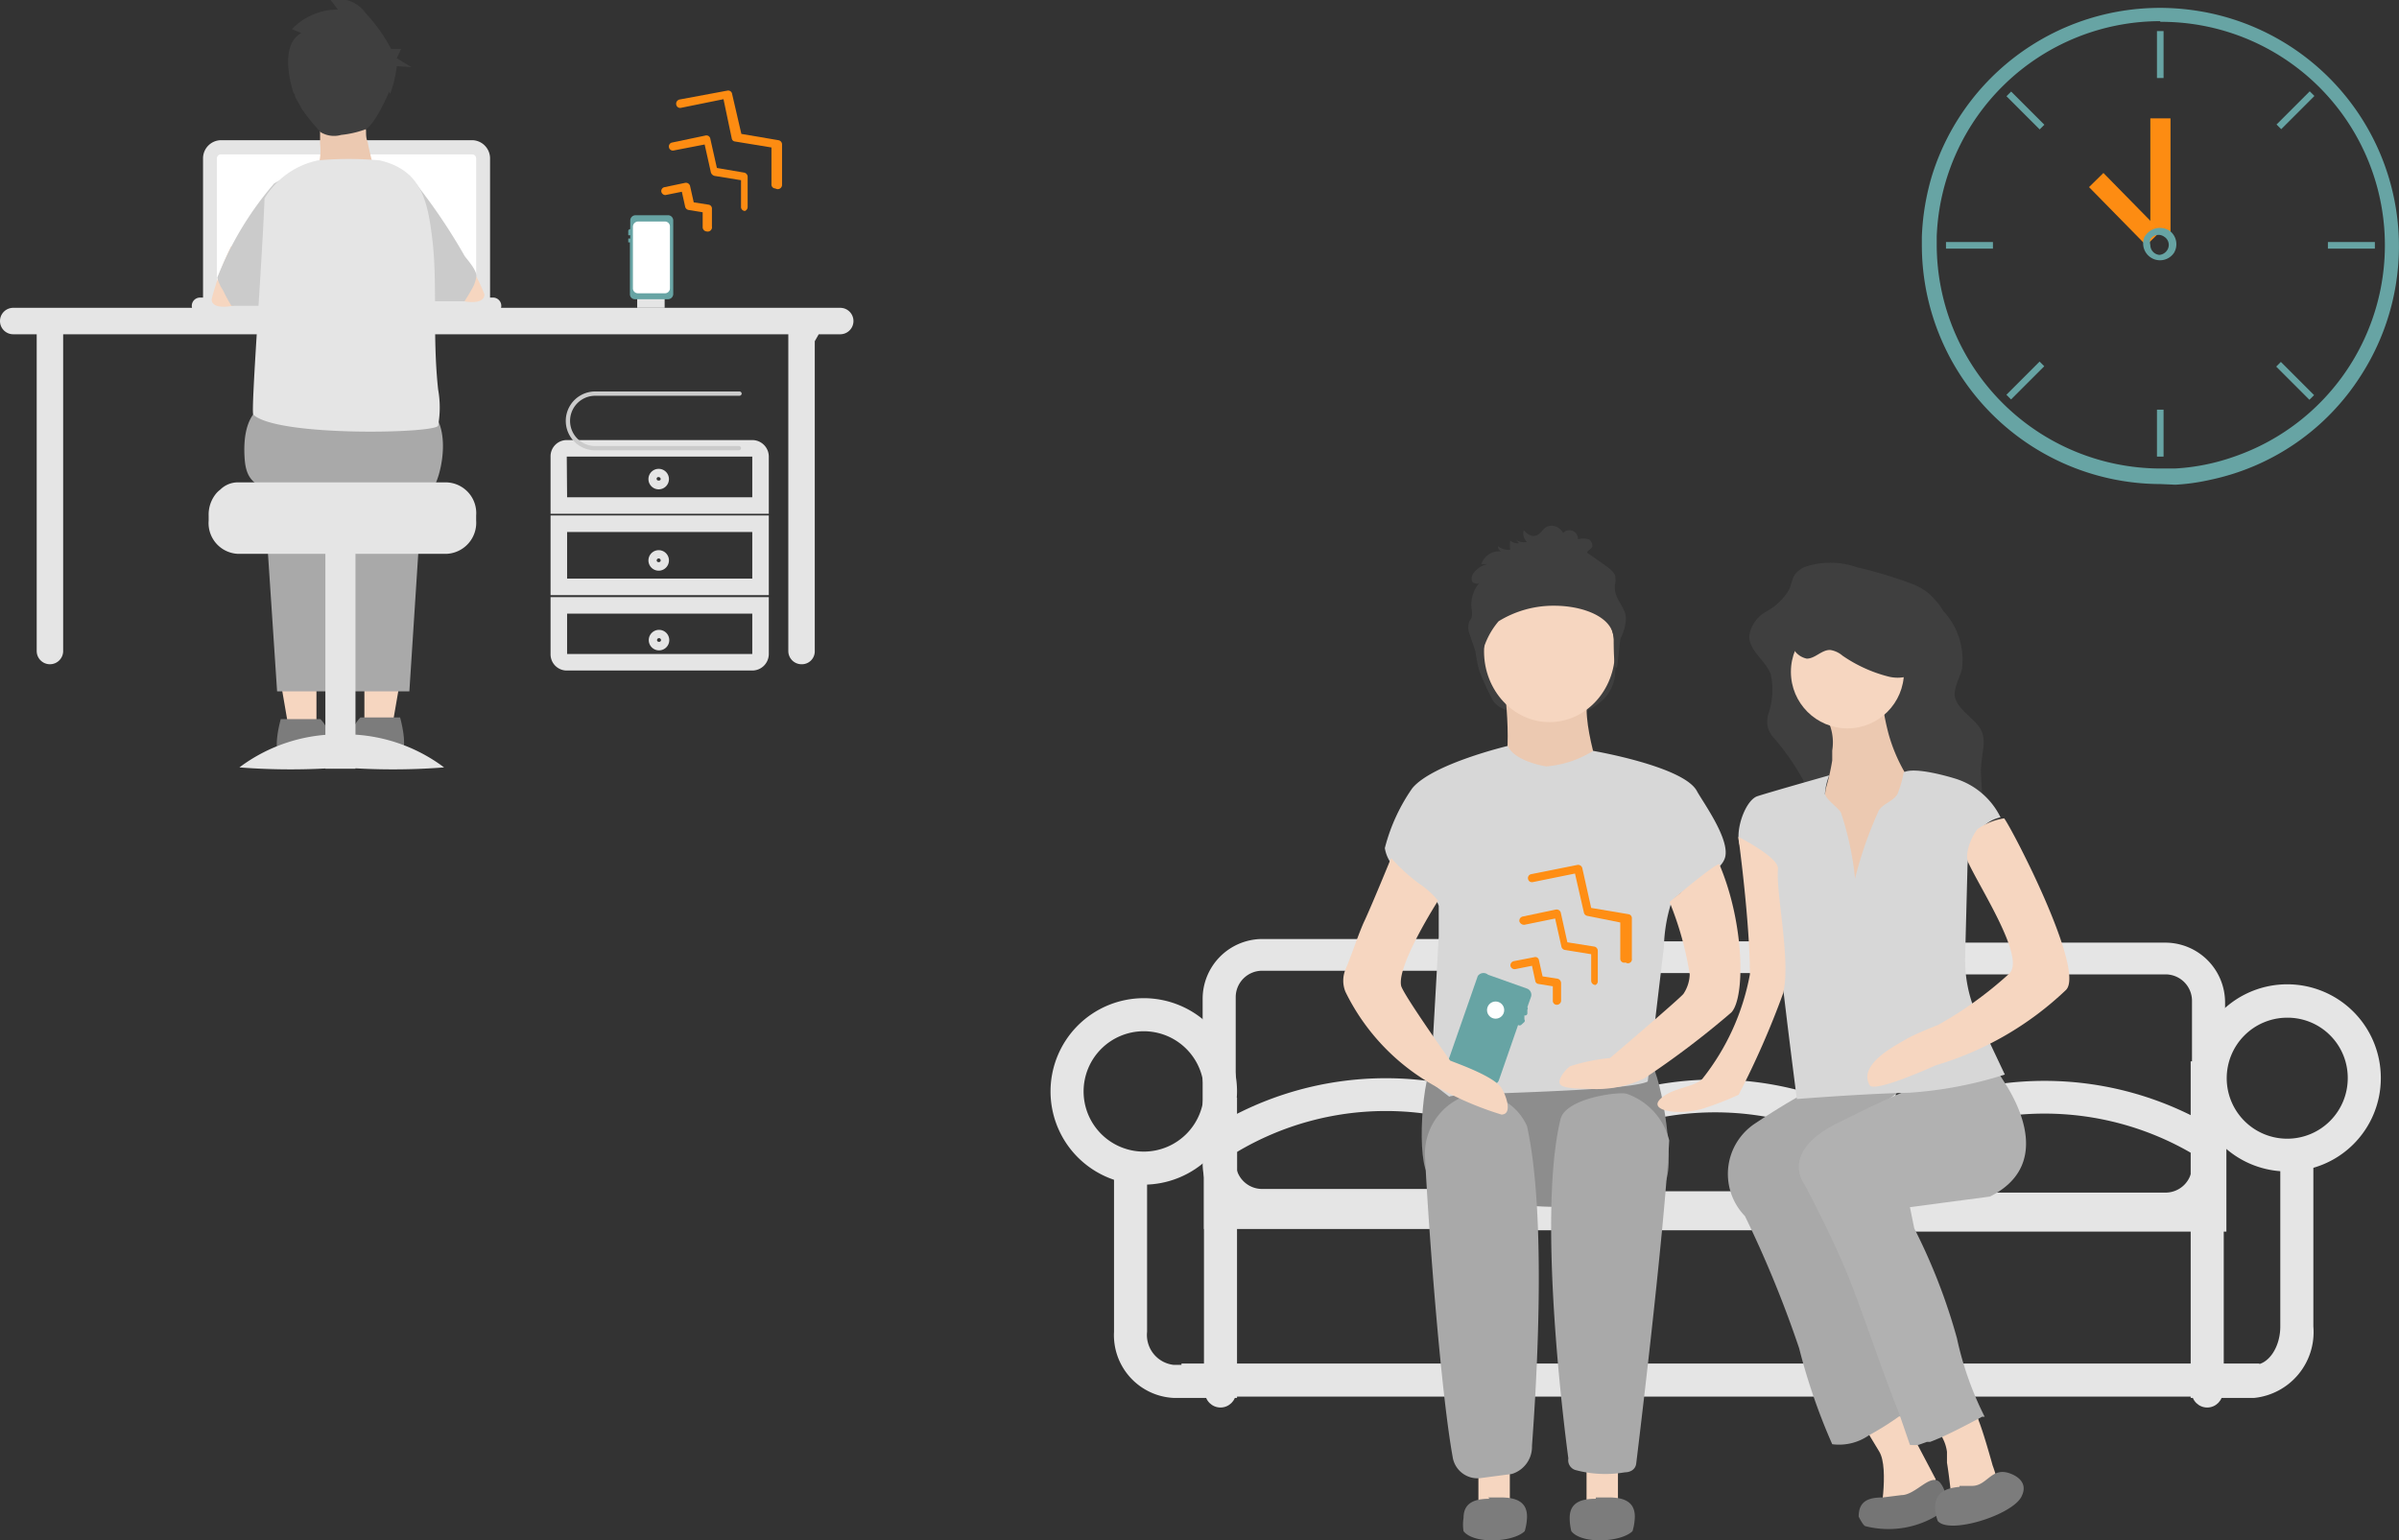 <svg xmlns="http://www.w3.org/2000/svg" viewBox="0 0 72.55 46.58"><rect x="0" y="0" width="72.55" height="46.58" fill="#333333" stroke="none"/><defs><style>.cls-1{fill:#e5e5e5;}.cls-2{fill:#fff;}.cls-3{fill:#cbcbcb;}.cls-4{fill:#f6d6c0;}.cls-5{fill:#7c7c7c;}.cls-6{fill:#a9a9a9;}.cls-7{fill:#ecc9b1;}.cls-8{fill:#3f3f3f;}.cls-9{fill:#67a4a4;}.cls-10{opacity:0.99;}.cls-11{fill:#ff8d12;}.cls-12{fill:#8d8d8d;}.cls-13{fill:#d7d7d7;}.cls-14{fill:#b1b1b1;}.cls-15{fill:#757575;}</style></defs><g id="图层_2" data-name="图层 2"><g id="图层_1-2" data-name="图层 1"><path class="cls-1" d="M25.41,9.31H.4a.4.4,0,1,0,0,.8h.71v9.58a.4.4,0,0,0,.8,0V10.11H23.84v9.58a.4.4,0,0,0,.4.4.39.39,0,0,0,.4-.4V10.32l.12-.21h.65a.4.4,0,1,0,0-.8Z"/><path class="cls-1" d="M14.27,9.52H6.69A.56.56,0,0,1,6.14,9V4.79a.55.55,0,0,1,.55-.55h7.58a.55.55,0,0,1,.55.55V9A.56.56,0,0,1,14.27,9.52Z"/><path class="cls-2" d="M14.27,4.67H6.69a.12.12,0,0,0-.13.12V9a.13.13,0,0,0,.13.13h7.58A.13.13,0,0,0,14.4,9V4.79A.12.12,0,0,0,14.27,4.67Z"/><path class="cls-1" d="M14.91,9H14.1A.09.09,0,0,0,14,8.92h-.25a.09.09,0,0,0-.09.09h-.25a.09.09,0,0,0-.09-.09h-.25A.09.09,0,0,0,13,9h-.25a.09.09,0,0,0-.09-.09H12.4a.09.09,0,0,0-.09.09h-.25A.09.09,0,0,0,12,8.92h-.26a.09.09,0,0,0-.08.09h-.26a.08.08,0,0,0-.08-.09H11A.09.09,0,0,0,11,9h-.26a.09.09,0,0,0-.08-.09h-.26a.09.09,0,0,0-.08.09H10a.09.09,0,0,0-.08-.09H9.67A.08.08,0,0,0,9.59,9H9.33a.09.09,0,0,0-.08-.09H9A.09.09,0,0,0,8.9,9H8.65a.09.09,0,0,0-.09-.09H8.31A.09.09,0,0,0,8.22,9H8a.09.09,0,0,0-.09-.09H7.63A.09.09,0,0,0,7.54,9H7.29a.09.09,0,0,0-.09-.09H7A.09.09,0,0,0,6.86,9H6.05a.25.25,0,0,0-.25.25.26.26,0,0,0,.25.26h8.86a.26.26,0,0,0,.25-.26A.25.25,0,0,0,14.91,9Z"/><path class="cls-1" d="M23.25,15.54h-6.6V13.81a.49.49,0,0,1,.49-.5h5.61a.5.5,0,0,1,.5.5Zm-6.1-.5h5.6V13.81H17.14Z"/><path class="cls-1" d="M23.25,18h-6.6V15.59h6.6Zm-6.1-.5h5.6V16.09h-5.6Z"/><path class="cls-1" d="M22.75,20.28H17.14a.49.49,0,0,1-.49-.5V18.06h6.6v1.72A.5.5,0,0,1,22.75,20.28Zm-5.6-1.72v1.22h5.6V18.56Z"/><path class="cls-1" d="M19.92,14.8a.31.31,0,0,1-.31-.31.31.31,0,0,1,.62,0A.31.31,0,0,1,19.92,14.8Zm0-.37a.05.05,0,0,0-.06.06c0,.06.12.06.12,0A.06.06,0,0,0,19.92,14.43Z"/><path class="cls-1" d="M19.92,17.26a.31.31,0,1,1,.31-.31A.31.31,0,0,1,19.92,17.26Zm0-.37a.06.06,0,0,0-.06.06c0,.07.12.07.12,0A.06.06,0,0,0,19.92,16.89Z"/><path class="cls-1" d="M19.93,19.67a.31.31,0,1,1,.31-.31A.31.31,0,0,1,19.93,19.67Zm0-.37a.06.06,0,0,0-.06.06c0,.07.12.07.12,0A.06.06,0,0,0,19.93,19.3Z"/><path class="cls-3" d="M22.41,13.56a.07.07,0,0,1-.07.06H18a.89.89,0,1,1,0-1.78h4.36a.07.07,0,0,1,.07.06.07.07,0,0,1-.07.07H18a.76.76,0,1,0,0,1.52h4.36A.07.07,0,0,1,22.41,13.56Z"/><path class="cls-3" d="M22.31,12.27H17.74s0,0,0,0h4.59v0Z"/><path class="cls-3" d="M22.31,12.58H17.73s0,0,0,0h4.57v0Z"/><path class="cls-3" d="M22.31,12.89H17.73s0,0,0,0h4.57a0,0,0,0,1,0,0Z"/><path class="cls-3" d="M22.31,13.21H17.74s0,0,0,0h4.59v0Z"/><path class="cls-4" d="M13.82,7.48a5.3,5.3,0,0,1,.83,1.42c0,.36-.68.2-.68.2Z"/><path class="cls-3" d="M14.41,8.34a1.17,1.17,0,0,1-.08.29c-.07.15-.28.48-.28.48l-1.47,0h0l-.29-.41-.1-.16h0l-.21-.3L12,7.76l.13-.65v0l0-.12V6.88l.07-.31-.18-1.48a3.56,3.56,0,0,1,.37.23,17.41,17.41,0,0,1,1.66,2.42C14.11,7.83,14.4,8.14,14.41,8.34Z"/><polygon class="cls-4" points="9.57 21.91 8.71 21.91 8.3 19.53 9.57 19.53 9.57 21.91"/><path class="cls-5" d="M8.49,21.75h1.2a1.08,1.08,0,0,1,.3.85c-.08.45-1.23.41-1.5.26S8.49,21.75,8.49,21.75Z"/><polygon class="cls-4" points="11.02 21.86 11.88 21.86 12.29 19.49 11.02 19.49 11.02 21.86"/><path class="cls-5" d="M12.1,21.7H10.9a1.11,1.11,0,0,0-.31.85c.09.46,1.24.41,1.51.26S12.1,21.7,12.1,21.7Z"/><polygon class="cls-6" points="8 15.18 8.38 20.91 10.01 20.91 10.3 14.43 8 15.18"/><polygon class="cls-6" points="12.75 15.18 12.38 20.91 10.74 20.91 10.45 14.43 12.75 15.18"/><path class="cls-7" d="M11.32,5.11s-1.9.28-1.72,0a1.76,1.76,0,0,0,.08-.76V4c0-.52-.08-1-.08-1s1.66-1,1.47-.21a3.24,3.24,0,0,0,0,1.16c0,.12,0,.24.05.35A7.33,7.33,0,0,0,11.32,5.11Z"/><path class="cls-8" d="M9.94.71a.28.28,0,0,1-.22,0l.06.07A.23.23,0,0,1,9.6.69a1.09,1.09,0,0,0,0,.18A.42.42,0,0,1,9.37.8a.1.1,0,0,0,.07.1.36.36,0,0,0-.4.25l.13,0a.43.43,0,0,0-.26.15s-.08.11-.06.16.11.1.15.06a.63.63,0,0,0-.15.54.49.49,0,0,1,0,.12,1.17,1.17,0,0,1,0,.11.42.42,0,0,0,0,.22l.06.32c0,.13.15.31.2.44A6,6,0,0,0,9.7,4a.79.79,0,0,0,.62.08A3,3,0,0,0,11,3.93c.28-.06.65-.89.75-1.11a2,2,0,0,0,.12-.59c0-.19-.17-.34-.21-.52a.37.37,0,0,1,0-.18.52.52,0,0,0,0-.11c0-.08-.07-.14-.14-.19a3.19,3.19,0,0,0-.42-.3c0-.05.06-.07.09-.11s0-.13-.07-.16a.38.38,0,0,0-.21,0,.16.16,0,0,0-.14-.18.19.19,0,0,0-.15.06A.27.27,0,0,0,10.46.4c-.17,0-.17.11-.28.18S10,.56,9.9.49A.2.2,0,0,0,9.94.71Z"/><path class="cls-6" d="M8.08,12.21c-.63.24-.73,1-.68,1.68s.37.93,1.4,1a19.81,19.81,0,0,0,4.29-.13c.21-.22.65-1.87-.18-2.45S9.33,11.74,8.08,12.21Z"/><path class="cls-1" d="M13.52,14.59l-6.37,0a.76.76,0,0,0-.49.22.71.71,0,0,0-.15.15,1,1,0,0,0-.2.63v.16a.93.93,0,0,0,.87,1h6.34a.94.94,0,0,0,.88-1v-.16A.93.93,0,0,0,13.52,14.59Z"/><rect class="cls-1" x="9.84" y="16.67" width="0.91" height="6.58"/><path class="cls-1" d="M7.24,23.21a20.15,20.15,0,0,0,3.1,0,20,20,0,0,0,3.09,0,5,5,0,0,0-3.09-1A5,5,0,0,0,7.24,23.21Z"/><path class="cls-4" d="M7,7.43a8.44,8.44,0,0,0-.6,1.62c0,.35.68.19.68.19Z"/><path class="cls-3" d="M6.74,8.77A4.54,4.54,0,0,0,7,9.25l1.47,0h0l.29-.41.11-.16h0v0h0l.21-.3-.07-.39-.14-.66h0l0-.13L8.9,7l-.06-.3L9,5.23a3.79,3.79,0,0,0-.71.32A9.85,9.85,0,0,0,6.57,8.4,1.22,1.22,0,0,0,6.74,8.77Z"/><path class="cls-1" d="M7.66,12.54C7.58,12.45,7.93,7.92,8,6A2.47,2.47,0,0,1,9.62,4.85a10.43,10.43,0,0,1,1.86,0c1.26.29,1.45,1.22,1.59,2.35.17,1.36,0,2.93.18,4.58a3.07,3.07,0,0,1,0,1.09C13.24,13.11,8.38,13.22,7.66,12.54Z"/><path class="cls-8" d="M9.11,1,8.83.88A1.91,1.91,0,0,1,10.22.29L10,0A1,1,0,0,1,11.06.4a5,5,0,0,1,.77,1.08h.3L12,1.76l.44.27L12,2a3.84,3.84,0,0,1-.2.84A6.1,6.1,0,0,1,11.44,2v.27s-.28-.25-.28-.41L11,2.05l-.08-.31L10,2.05l.15-.25-.58.08.22-.3s-.66.36-.68.67a1.62,1.62,0,0,1-.22.6S8.37,1.41,9.11,1Z"/><rect class="cls-1" x="19.27" y="8.92" width="0.83" height="0.39"/><path class="cls-9" d="M20.22,6.51h-1a.16.16,0,0,0-.16.16v.26A.06.06,0,0,0,19,7v.11a.06.06,0,0,0,.06,0v.11a.06.06,0,0,0-.06,0v.11a0,0,0,0,0,.05,0V8.89a.15.15,0,0,0,.15.16h1a.16.16,0,0,0,.16-.16l0-2.23A.16.16,0,0,0,20.22,6.51Z"/><path class="cls-2" d="M20.26,8.72V6.85a.15.15,0,0,0-.15-.15h-.81a.16.16,0,0,0-.16.15V8.72a.15.15,0,0,0,.15.15h.81A.15.15,0,0,0,20.26,8.72Z"/><g class="cls-10"><path class="cls-11" d="M21.37,7h0a.13.13,0,0,1-.12-.13V6.42l-.43-.07a.13.13,0,0,1-.1-.1l-.1-.45-.5.1A.13.13,0,0,1,20,5.8a.12.12,0,0,1,.1-.14l.62-.13a.13.13,0,0,1,.15.1l.11.49.45.07a.12.12,0,0,1,.1.13v.53A.13.13,0,0,1,21.37,7Z"/></g><g class="cls-10"><path class="cls-11" d="M22.53,6.38h0a.12.12,0,0,1-.12-.13l0-.8-.8-.13a.16.16,0,0,1-.11-.1l-.19-.85-.93.18a.12.12,0,0,1-.15-.1.12.12,0,0,1,.1-.14l1-.21a.12.12,0,0,1,.15.09l.2.89.82.14a.13.13,0,0,1,.11.12l0,.92A.13.13,0,0,1,22.53,6.38Z"/></g><g class="cls-10"><path class="cls-11" d="M23.45,5.7h0a.12.12,0,0,1-.12-.13l0-1.11-1.1-.18a.11.11,0,0,1-.1-.09L21.88,3l-1.28.26a.12.12,0,0,1-.15-.1.13.13,0,0,1,.1-.15L22,2.74a.12.12,0,0,1,.14.1l.28,1.21,1.12.19a.13.13,0,0,1,.11.12l0,1.22A.13.13,0,0,1,23.45,5.7Z"/></g><circle class="cls-1" cx="36.91" cy="42.1" r="0.47"/><circle class="cls-1" cx="66.75" cy="42.1" r="0.47"/><path class="cls-1" d="M45.57,37h-7.4a1.81,1.81,0,0,1-1.8-1.8v-5a1.81,1.81,0,0,1,1.8-1.8h7.4a1.81,1.81,0,0,1,1.8,1.8v5A1.81,1.81,0,0,1,45.57,37Zm-7.4-7.64a.8.8,0,0,0-.8.8v5a.8.8,0,0,0,.8.8h7.4a.8.8,0,0,0,.8-.8v-5a.8.8,0,0,0-.8-.8Z"/><path class="cls-1" d="M55.53,37.07h-7.4a1.81,1.81,0,0,1-1.8-1.8v-5a1.81,1.81,0,0,1,1.8-1.8h7.4a1.81,1.81,0,0,1,1.8,1.8v5A1.81,1.81,0,0,1,55.53,37.07Zm-7.4-7.64a.8.8,0,0,0-.8.8v5a.8.8,0,0,0,.8.8h7.4a.8.8,0,0,0,.8-.8v-5a.8.8,0,0,0-.8-.8Z"/><path class="cls-1" d="M65.49,37.11h-7.4a1.81,1.81,0,0,1-1.8-1.8v-5a1.81,1.81,0,0,1,1.8-1.8h7.4a1.81,1.81,0,0,1,1.8,1.8v5A1.81,1.81,0,0,1,65.49,37.11Zm-7.4-7.64a.8.8,0,0,0-.8.8v5a.8.8,0,0,0,.8.8h7.4a.8.8,0,0,0,.8-.8v-5a.8.8,0,0,0-.8-.8Z"/><rect class="cls-1" x="35.73" y="41.24" width="32.6" height="1"/><path class="cls-1" d="M37.41,42.28H35.49a1.9,1.9,0,0,1-1.8-2v-5h1v5a.91.91,0,0,0,.8,1h.92V33.2h1Z"/><path class="cls-1" d="M68.17,42.28H66.25V32.1h1v9.18h.92c.43,0,.79-.53.79-1.16l0-5.23h1l0,5.23A2,2,0,0,1,68.17,42.28Z"/><path class="cls-1" d="M47.41,37.17h-11V34.25l.25-.14a9.94,9.94,0,0,1,10.5,0l.25.14Zm-10-1h9V34.84a8.8,8.8,0,0,0-9,0Z"/><path class="cls-1" d="M57.37,37.21h-11V34.29l.25-.14a9.94,9.94,0,0,1,10.5,0l.25.14Zm-10-1h9V34.88a8.8,8.8,0,0,0-9,0Z"/><path class="cls-1" d="M67.33,37.25h-11V34.33l.25-.14a9.94,9.94,0,0,1,10.5,0l.25.14Zm-10-1h9V34.91a8.85,8.85,0,0,0-9,0Z"/><path class="cls-1" d="M34.58,35.83A2.82,2.82,0,1,1,37.41,33,2.83,2.83,0,0,1,34.58,35.83Zm0-4.64A1.82,1.82,0,1,0,36.41,33,1.82,1.82,0,0,0,34.58,31.19Z"/><path class="cls-1" d="M69.15,35.43A2.83,2.83,0,1,1,72,32.61,2.82,2.82,0,0,1,69.15,35.43Zm0-4.65A1.83,1.83,0,1,0,71,32.61,1.82,1.82,0,0,0,69.15,30.78Z"/><path class="cls-8" d="M46.18,16.39a.43.43,0,0,1-.33-.06l.09.1a.36.36,0,0,1-.27-.08,1.31,1.31,0,0,0,0,.28.56.56,0,0,1-.37-.11.17.17,0,0,0,.11.16.56.56,0,0,0-.61.38l.2,0a.68.68,0,0,0-.4.23.29.29,0,0,0-.09.26c0,.08.16.14.23.08a1,1,0,0,0-.23.82.62.62,0,0,1,0,.19c0,.06-.06.11-.08.17a.54.54,0,0,0,0,.33l.19.56a4,4,0,0,0,.12.6,8.64,8.64,0,0,0,.41.89.67.67,0,0,0,.27.23,2.2,2.2,0,0,0,1.29.2A6.47,6.47,0,0,0,48,21.5a2.46,2.46,0,0,0,.34-.22,1.22,1.22,0,0,0,.5-.84A5.13,5.13,0,0,1,49,19.32a1.37,1.37,0,0,0,.17-.62c0-.28-.26-.51-.32-.79a.66.66,0,0,1,0-.28.47.47,0,0,0,0-.17c0-.11-.1-.2-.2-.28s-.43-.31-.65-.46c0-.07.1-.1.14-.16s0-.21-.1-.25a.58.58,0,0,0-.32,0,.26.26,0,0,0-.45-.19.41.41,0,0,0-.33-.22c-.26,0-.26.17-.43.27s-.3,0-.43-.13A.34.34,0,0,0,46.18,16.39Z"/><rect class="cls-4" x="44.71" y="44" width="0.95" height="1.37"/><rect class="cls-4" x="47.98" y="44" width="0.95" height="1.37"/><path class="cls-12" d="M43.39,32.06c1.11-1.1,5.53-1.16,6.52.06.35.43.82,3.37.38,3.73-1.21,1-6,.81-7.07-.28C42.82,35.17,43,32.46,43.39,32.06Z"/><path class="cls-6" d="M45.72,44.58l-.91.12a.76.76,0,0,1-.88-.64c-.36-2-.73-6.92-.83-9a1.86,1.86,0,0,1,1.54-2,1.69,1.69,0,0,1,1.54,1c.61,2.77.28,7.9.15,9.67A.86.86,0,0,1,45.72,44.58Z"/><path class="cls-6" d="M47.64,44.46a3.48,3.48,0,0,0,1.5.07c.16,0,.31-.08.34-.25,0,0,.84-6.81,1-9.79a2,2,0,0,0-1.29-1.41c-.26-.07-1.86.14-2,.78-.75,3.12.24,10.25.24,10.25A.31.31,0,0,0,47.64,44.46Z"/><path class="cls-5" d="M45,45.29h.38c.44,0,.8.11.8.58a1.64,1.64,0,0,1-.07.44c-.35.34-1.54.4-1.85,0a1.27,1.27,0,0,1,0-.4c0-.47.35-.58.79-.58Z"/><path class="cls-5" d="M48.26,45.29h.39c.43,0,.79.11.79.58a1.64,1.64,0,0,1-.07.44c-.35.34-1.54.4-1.85,0a1.66,1.66,0,0,1-.05-.4c0-.47.35-.58.79-.58Z"/><path class="cls-7" d="M45.48,20.61s.36,2.68-.19,3,3.26.33,3.26.33-.85-2.33-.47-3Z"/><ellipse class="cls-4" cx="46.86" cy="19.7" rx="1.98" ry="2.14"/><path class="cls-13" d="M51.32,23.93c.18.33,1,1.45.85,2s-1.33.88-1.63,1.38a4.79,4.79,0,0,0-.22,1.32l-.23,1.93-.15,1.29-.11.86c-.62.32-6,.35-6,.46l-.52-.4,0-.92.09-1.57.11-1.95c0-.09,0-.85,0-.93-.16-.57-1.48-.8-1.63-1.75a5.57,5.57,0,0,1,.83-1.81c.61-.74,2.89-1.28,2.89-1.28.21.48,1.16.62,1.16.62a3.16,3.16,0,0,0,1.42-.47S50.93,23.18,51.32,23.93Z"/><path class="cls-4" d="M52.36,30.62a26.59,26.59,0,0,1-2.64,2,3.37,3.37,0,0,1-1.68.31c-.24,0-.77,0-.86-.14s.17-.45.3-.54A5.62,5.62,0,0,1,48.69,32s2.07-1.76,2.22-1.94a1.12,1.12,0,0,0,.19-.59,9.72,9.72,0,0,0-.61-2.19S52,26,52,26.15C52.76,27.94,52.78,30.17,52.36,30.62Z"/><path class="cls-9" d="M45,29.48l1.18.42a.2.2,0,0,1,.12.25l-.11.31a.07.07,0,0,1,0,.08l0,.12a.07.07,0,0,1-.09.05l0,.12a.07.07,0,0,1,0,.08L46,31a.08.08,0,0,1-.09,0l-.58,1.67a.2.2,0,0,1-.25.12l-1.18-.41a.2.2,0,0,1-.12-.25l.91-2.61A.21.21,0,0,1,45,29.48Z"/><circle class="cls-2" cx="45.23" cy="30.55" r="0.26"/><path class="cls-4" d="M43.85,32.07c-.07,0,1.31.44,1.56.84.11.17.36.79,0,.8A9.67,9.67,0,0,1,43.69,33a6.54,6.54,0,0,1-3-3,.89.89,0,0,1,0-.68c.16-.36.41-1.13.58-1.48.24-.52.8-1.89.8-1.89a5.55,5.55,0,0,0,.84.77,2.6,2.6,0,0,1,.58.52s-1.23,1.92-1.12,2.56C42.38,30,43.85,32.07,43.85,32.07Z"/><path class="cls-8" d="M44.76,20.24a2.35,2.35,0,0,1,.56-1.45A3.16,3.16,0,0,1,47,18.32c.89,0,1.79.35,1.8,1,0,1.16.11.83.11.83l.15-1.38-.71-1.14L46,17l-1,.87-.42,1Z"/><path class="cls-4" d="M56.21,42.81s.15.3.36.66l.26.43c.32.52,0,2.16,0,2.16l.7.1.71-.35.19-.67.11-.4-1-1.9-.35-.39Z"/><path class="cls-6" d="M52.77,36.78a33.85,33.85,0,0,1,1.64,4,18.34,18.34,0,0,0,1,2.9,1.58,1.58,0,0,0,1.11-.27,8.64,8.64,0,0,0,.91-.57l.07,0,0,0L54.73,35l2.48-1.82.18-.14,1.11-.81-3.38.61s-.12,0-.74.33c-.3.17-.72.42-1.29.8A1.83,1.83,0,0,0,52.77,36.78Z"/><path class="cls-4" d="M58.53,43.2a.81.81,0,0,1,.22.3,1.23,1.23,0,0,1,.13.41c0,.11,0,.22,0,.33.08.46.18,1.48.18,1.48h.72l.55.06.14-.51a3.43,3.43,0,0,0-.21-.95c-.07-.25-.28-1-.42-1.35a1,1,0,0,0-.21-.41S58.28,43,58.53,43.2Z"/><path class="cls-14" d="M54.57,35.82s.81,1.51,1.32,2.77c.34.82,1,2.79,1.48,4l.07.18.32.93a1.15,1.15,0,0,0,.26,0l.25-.09.1,0,.32-.13c.51-.23,1.06-.53,1.25-.63l.08,0a9.91,9.91,0,0,1-.84-2.38,17.8,17.8,0,0,0-1.29-3.32l-.13-.64,2.42-.32c1.82-.91.93-2.71.41-3.5a4,4,0,0,0-.28-.4l-1.94.42s-.3.1-1,.4l-.31.14c-.38.17-.85.4-1.41.68C53.77,34.82,54.57,35.82,54.57,35.82Z"/><path class="cls-8" d="M54.66,17.12a.75.75,0,0,0-.34.21c-.13.14-.14.36-.23.53a1.82,1.82,0,0,1-.68.64,1,1,0,0,0-.51.74c0,.45.49.73.65,1.15a2.26,2.26,0,0,1-.08,1.23.78.78,0,0,0,0,.4.72.72,0,0,0,.15.27,7.4,7.4,0,0,1,.9,1.28,4.21,4.21,0,0,1,.25,1.17,5.83,5.83,0,0,1,0,1.72.17.17,0,0,0,0,.1.11.11,0,0,0,.08.07,1.69,1.69,0,0,0,2.26-.78l0-.06c.14-.32.2-.71.48-.92l.11-.05a.35.35,0,0,1,.18.06,1.81,1.81,0,0,0,1.21.13,1.19,1.19,0,0,0,.66-.33c.31-.38.14-.94.16-1.44s.17-.81,0-1.16-.75-.62-.8-1.06c0-.27.15-.51.22-.77a2.16,2.16,0,0,0-.56-1.77,2.26,2.26,0,0,0-.44-.53,1.86,1.86,0,0,0-.53-.3,13.28,13.28,0,0,0-1.63-.49A2.46,2.46,0,0,0,54.66,17.12Z"/><path class="cls-7" d="M56.72,27.09l-1.86-.22.35-3a6.82,6.82,0,0,0,.2-.87l0-.3a1.52,1.52,0,0,0-.18-1c-.44-.64,1.72-.29,1.72-.29a7.27,7.27,0,0,0,.17.81,5,5,0,0,0,.5,1.17,2.7,2.7,0,0,0,.76.82C59.62,25,56.72,27.09,56.72,27.09Z"/><circle class="cls-4" cx="55.87" cy="20.32" r="1.71"/><path class="cls-13" d="M55.67,24.57c-.1-.16-.44-.38-.48-.56a1.77,1.77,0,0,1,.13-.56s-1.77.5-2.17.63-.74,1.2-.49,1.58,1,0,.94.72.74,6.86.74,6.86,2-.16,3.39-.19a12.16,12.16,0,0,0,2.9-.55l-.79-1.67a4.13,4.13,0,0,1-.41-1.92l.07-2.69s0-1.27,1-1.5a2.27,2.27,0,0,0-1.4-1.18s-1.18-.37-1.53-.18a3.07,3.07,0,0,1-.19.66c-.13.22-.44.29-.56.49a12,12,0,0,0-.72,2.06A9.12,9.12,0,0,0,55.67,24.57Z"/><path class="cls-8" d="M54.64,19.92c.26,0,.46-.28.72-.26a.75.75,0,0,1,.36.17,4.32,4.32,0,0,0,1.38.63,1.15,1.15,0,0,0,.58,0,.5.5,0,0,0,.4-.39.78.78,0,0,0,0-.26A3.22,3.22,0,0,0,56.66,18a1.06,1.06,0,0,0-.89-.18,1.66,1.66,0,0,0-.63.55,2.74,2.74,0,0,1-.5.4c-.14.08-.35.14-.43.3A.61.61,0,0,0,54.64,19.92Z"/><path class="cls-4" d="M59.8,25.08c-.18.23-.39.72-.28,1,.38.82,1.75,2.91,1.24,3.37A11.5,11.5,0,0,1,58.61,31s-.68.26-1,.45-1.42.75-1.07,1.37c.14.25,2-.6,2-.6a9.68,9.68,0,0,0,3.94-2.28c.59-.59-1.6-4.82-1.87-5.19-.14-.19,0,0,0,0A1.87,1.87,0,0,0,59.8,25.08Z"/><path class="cls-15" d="M57.5,45.22c.44,0,.89-.69,1.17-.38a.84.84,0,0,1,.11.86,2.82,2.82,0,0,1-2.36.46c-.07,0-.21-.29-.21-.29,0-.47.29-.58.73-.58Z"/><path class="cls-5" d="M59.26,44.94l.38,0c.44,0,.57-.53,1.07-.4,0,0,.71.17.42.73s-2.19,1.15-2.53.73a1.41,1.41,0,0,1-.08-.39c0-.47.31-.6.74-.64Z"/><path class="cls-4" d="M53.77,26.28c-.07.73.39,2.72.16,3.75a26,26,0,0,1-1.35,3.08,9.44,9.44,0,0,1-1.08.42c-.69.21-1.65.08-1.3-.28s1.06-.36,1.29-.63a7.16,7.16,0,0,0,1.43-3.15c0-1.61-.35-4.16-.35-4.16S53.8,25.93,53.77,26.28Z"/><g class="cls-10"><path class="cls-11" d="M47.08,30.39h0a.12.12,0,0,1-.12-.13v-.43l-.43-.07a.11.11,0,0,1-.1-.09l-.1-.46-.5.1a.13.13,0,0,1-.15-.09.13.13,0,0,1,.1-.15l.62-.12a.11.11,0,0,1,.14.09l.11.49.45.07a.14.14,0,0,1,.11.13v.54A.13.13,0,0,1,47.08,30.39Z"/></g><g class="cls-10"><path class="cls-11" d="M48.25,29.79h0a.13.13,0,0,1-.13-.13l0-.8-.8-.13a.13.13,0,0,1-.1-.1l-.19-.85-.93.19a.15.15,0,0,1-.15-.1.13.13,0,0,1,.1-.15l1-.21a.13.13,0,0,1,.15.09l.2.9.82.13a.13.13,0,0,1,.1.13l0,.91A.12.12,0,0,1,48.25,29.79Z"/></g><g class="cls-10"><path class="cls-11" d="M49.16,29.11h0A.12.12,0,0,1,49,29l0-1.1L48,27.7a.13.13,0,0,1-.1-.1l-.27-1.18-1.28.26a.12.12,0,0,1-.14-.1.12.12,0,0,1,.09-.14l1.4-.28a.13.13,0,0,1,.15.09l.27,1.21,1.13.19a.12.12,0,0,1,.1.13l0,1.21A.12.12,0,0,1,49.16,29.11Z"/></g><path class="cls-9" d="M66.24.39a6.93,6.93,0,0,0-1.82,0,7.05,7.05,0,0,0-6.17,6.77,2.44,2.44,0,0,0,0,.27,7.1,7.1,0,0,0,7.09,7.09l.45,0a7.22,7.22,0,0,0,1-.14,7.09,7.09,0,0,0-.58-14ZM67.55,14h0a7,7,0,0,1-1.77.35h-.45a6.89,6.89,0,0,1-6.89-6.88,2.44,2.44,0,0,1,0-.27A6.89,6.89,0,1,1,67.55,14Z"/><path class="cls-9" d="M65.33,14.64a7.23,7.23,0,0,1-7.21-7.21V7.16a7.39,7.39,0,0,1,.31-1.86,7.22,7.22,0,0,1,7.83-5h0a7.21,7.21,0,0,1,5.13,11.07,7.13,7.13,0,0,1-4.54,3.14,6.29,6.29,0,0,1-1.06.15Zm0-14a6.77,6.77,0,0,0-6.76,6.51v.26a6.78,6.78,0,0,0,6.76,6.76l.44,0a6.39,6.39,0,0,0,1.74-.34h0A6.76,6.76,0,0,0,65.33.66Z"/><rect class="cls-9" x="65.23" y="0.94" width="0.2" height="1.42"/><rect class="cls-9" x="65.23" y="12.39" width="0.2" height="1.42"/><rect class="cls-9" x="61.15" y="2.63" width="0.2" height="1.42" transform="translate(15.58 44.29) rotate(-45)"/><rect class="cls-9" x="58.85" y="7.32" width="1.42" height="0.2"/><rect class="cls-9" x="60.54" y="11.41" width="1.42" height="0.2" transform="translate(9.8 46.68) rotate(-45)"/><rect class="cls-9" x="68.71" y="3.24" width="1.42" height="0.2" transform="translate(17.97 50.06) rotate(-45)"/><rect class="cls-9" x="70.4" y="7.32" width="1.42" height="0.2"/><rect class="cls-9" x="69.31" y="10.8" width="0.2" height="1.42" transform="translate(12.19 52.46) rotate(-45)"/><g class="cls-10"><rect class="cls-11" x="65.03" y="3.58" width="0.61" height="3.44"/></g><g class="cls-10"><rect class="cls-11" x="63.95" y="5.1" width="0.61" height="2.47" transform="translate(13.96 46.81) rotate(-44.46)"/></g><path class="cls-9" d="M65.64,7A.53.53,0,0,0,65,7a.61.61,0,0,0-.15.17.51.51,0,0,0,.9.47A.51.51,0,0,0,65.64,7Zm-.31.71a.3.3,0,0,1-.3-.3.35.35,0,0,1,0-.18.3.3,0,0,1,.42-.07.29.29,0,0,1,.08.42.31.31,0,0,1-.25.13Z"/></g></g></svg>